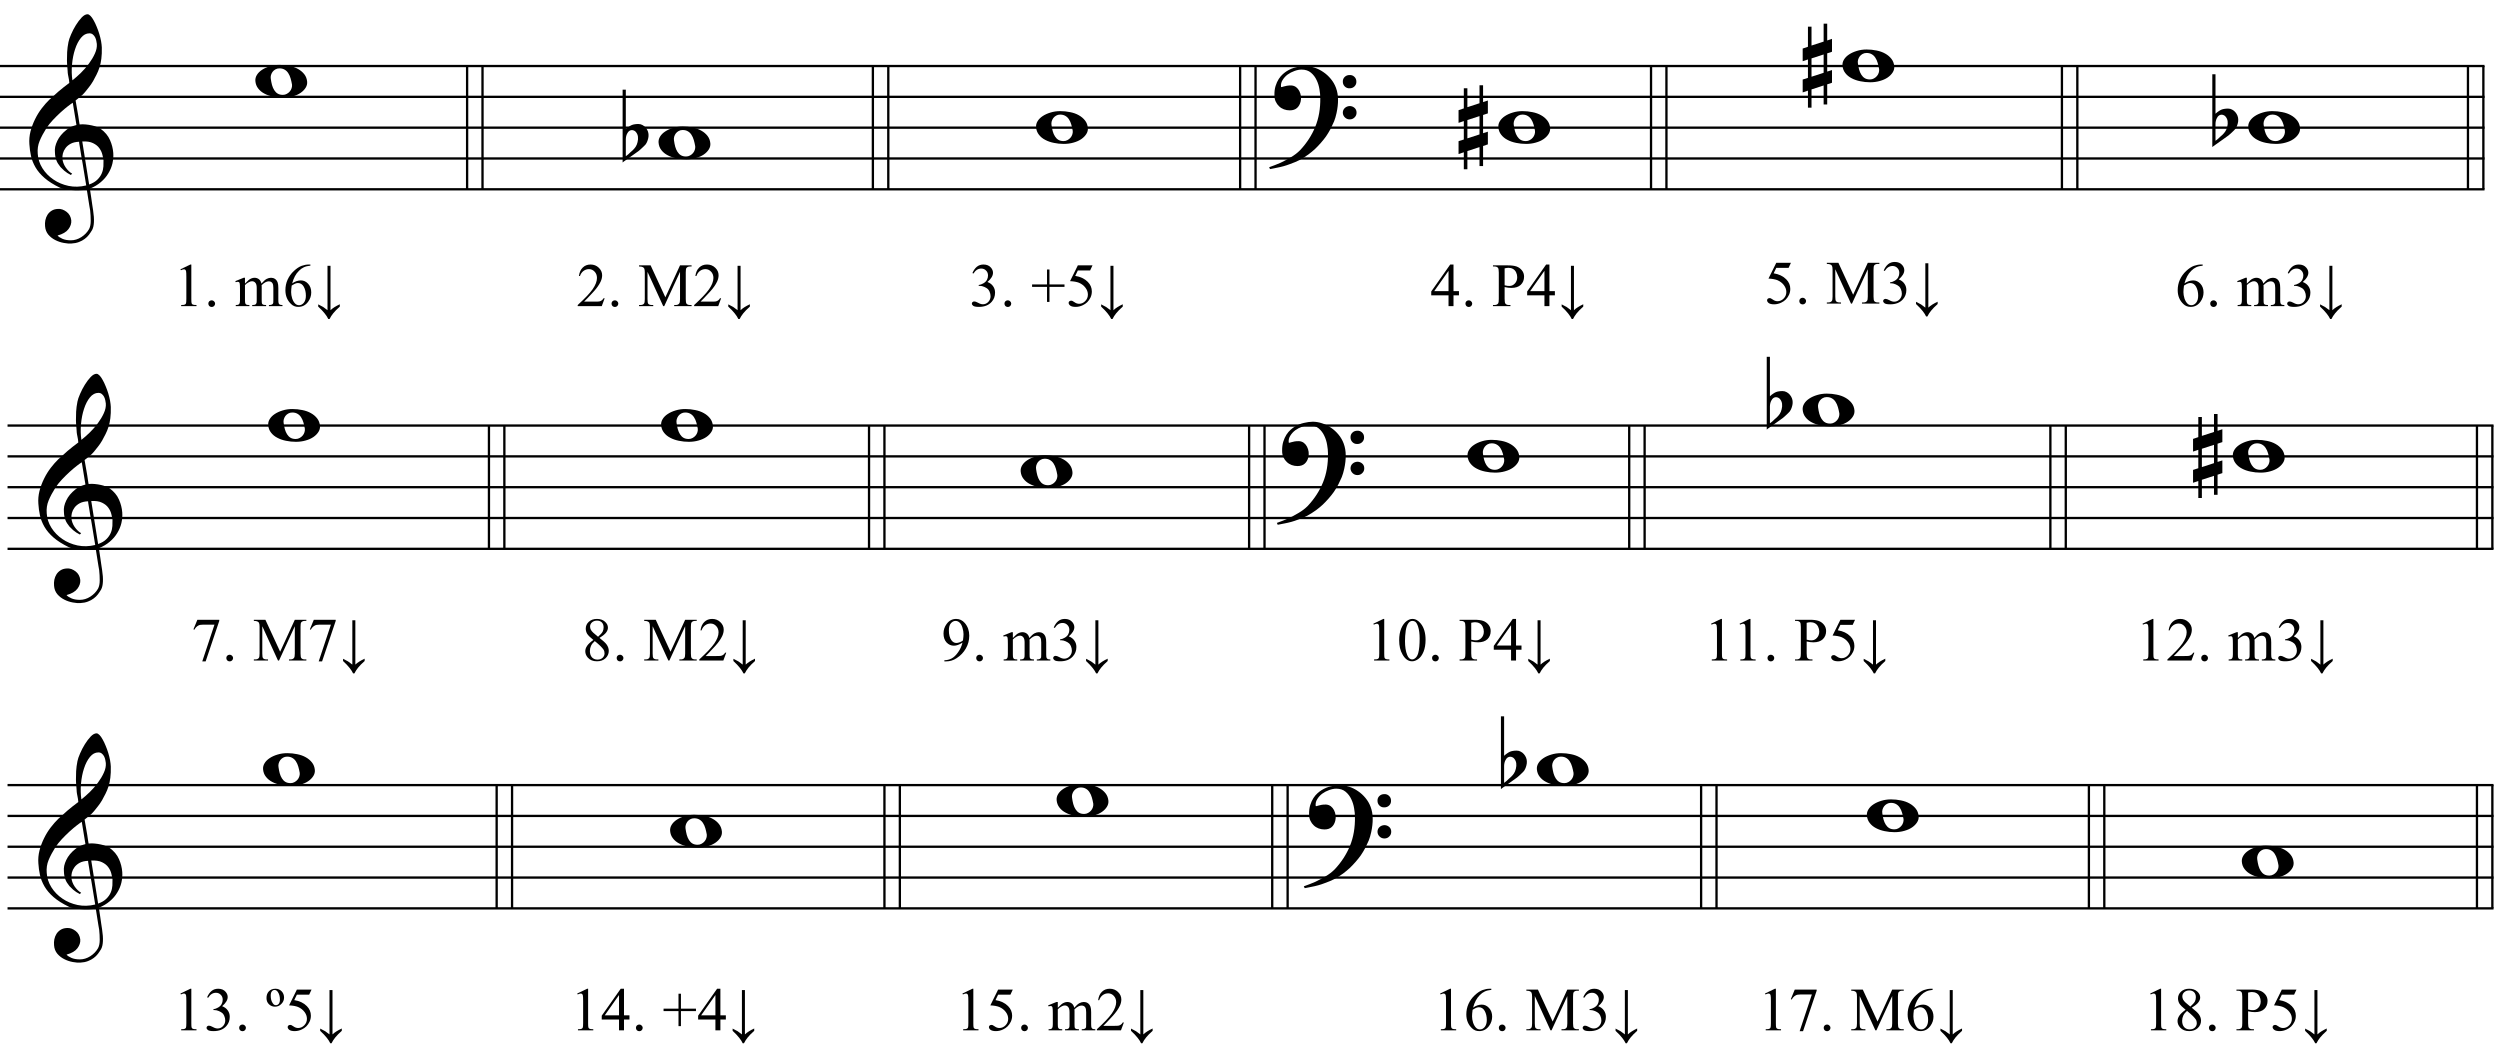 <?xml version="1.0" encoding="UTF-8"?>
<svg xmlns="http://www.w3.org/2000/svg" xmlns:xlink="http://www.w3.org/1999/xlink" width="415.75pt" height="175.75pt" viewBox="0 0 415.75 175.75" version="1.1">
<defs>
<g>
<symbol overflow="visible" id="glyph0-0">
<path style="stroke:none;" d=""/>
</symbol>
<symbol overflow="visible" id="glyph0-1">
<path style="stroke:none;" d="M 9.547 5.172 C 9.172 5.234 8.766 5.27 8.328 5.281 C 7.898 5.301 7.477 5.289 7.062 5.25 C 6.656 5.219 6.273 5.172 5.922 5.109 C 5.578 5.047 5.297 4.961 5.078 4.859 C 4.023 4.348 3.176 3.812 2.531 3.25 C 1.883 2.688 1.379 2.094 1.016 1.469 C 0.66 0.852 0.41 0.223 0.266 -0.422 C 0.129 -1.066 0.039 -1.719 0 -2.375 C -0.051 -3.082 0.008 -3.789 0.188 -4.5 C 0.375 -5.219 0.629 -5.898 0.953 -6.547 C 1.273 -7.203 1.645 -7.801 2.062 -8.344 C 2.477 -8.883 2.898 -9.363 3.328 -9.781 C 3.816 -10.238 4.328 -10.695 4.859 -11.156 C 5.398 -11.613 5.992 -12.082 6.641 -12.562 C 6.629 -12.738 6.613 -12.895 6.594 -13.031 C 6.57 -13.176 6.547 -13.316 6.516 -13.453 C 6.492 -13.598 6.461 -13.758 6.422 -13.938 C 6.391 -14.113 6.367 -14.332 6.359 -14.594 C 6.359 -14.707 6.344 -14.91 6.312 -15.203 C 6.281 -15.492 6.258 -15.848 6.25 -16.266 C 6.25 -16.68 6.258 -17.156 6.281 -17.688 C 6.312 -18.219 6.383 -18.773 6.5 -19.359 C 6.562 -19.691 6.707 -20.117 6.938 -20.641 C 7.164 -21.172 7.43 -21.68 7.734 -22.172 C 8.047 -22.672 8.367 -23.098 8.703 -23.453 C 9.047 -23.805 9.367 -23.984 9.672 -23.984 C 9.828 -23.984 9.992 -23.891 10.172 -23.703 C 10.348 -23.523 10.52 -23.281 10.688 -22.969 C 10.863 -22.664 11.031 -22.316 11.188 -21.922 C 11.352 -21.535 11.5 -21.133 11.625 -20.719 C 11.75 -20.312 11.848 -19.91 11.922 -19.516 C 11.992 -19.117 12.035 -18.77 12.047 -18.469 C 12.066 -17.758 12.039 -17.133 11.969 -16.594 C 11.906 -16.051 11.801 -15.566 11.656 -15.141 C 11.52 -14.711 11.359 -14.316 11.172 -13.953 C 10.992 -13.586 10.801 -13.223 10.594 -12.859 C 10.375 -12.484 10.148 -12.156 9.922 -11.875 C 9.703 -11.594 9.477 -11.312 9.25 -11.031 C 9 -10.727 8.738 -10.477 8.469 -10.281 C 8.207 -10.082 7.945 -9.867 7.688 -9.641 C 7.812 -8.941 7.922 -8.312 8.016 -7.75 C 8.055 -7.5 8.098 -7.258 8.141 -7.031 C 8.18 -6.801 8.211 -6.586 8.234 -6.391 C 8.266 -6.191 8.289 -6.023 8.312 -5.891 C 8.344 -5.766 8.359 -5.688 8.359 -5.656 C 8.691 -5.695 9.031 -5.695 9.375 -5.656 C 9.727 -5.625 10.062 -5.57 10.375 -5.5 C 10.695 -5.438 10.984 -5.348 11.234 -5.234 C 11.492 -5.129 11.695 -5.031 11.844 -4.938 C 12.582 -4.395 13.102 -3.77 13.406 -3.062 C 13.719 -2.363 13.898 -1.645 13.953 -0.906 C 13.992 -0.332 13.945 0.242 13.812 0.828 C 13.676 1.41 13.445 1.961 13.125 2.484 C 12.812 3.016 12.395 3.5 11.875 3.938 C 11.363 4.375 10.758 4.734 10.062 5.016 C 10.145 5.578 10.223 6.098 10.297 6.578 C 10.359 6.992 10.414 7.395 10.469 7.781 C 10.531 8.164 10.57 8.438 10.594 8.594 C 10.719 9.406 10.766 10.07 10.734 10.594 C 10.711 11.125 10.613 11.555 10.438 11.891 C 10.281 12.16 10.102 12.426 9.906 12.688 C 9.707 12.945 9.473 13.176 9.203 13.375 C 8.93 13.582 8.613 13.754 8.25 13.891 C 7.883 14.035 7.473 14.117 7.016 14.141 C 6.66 14.172 6.234 14.141 5.734 14.047 C 5.242 13.961 4.773 13.805 4.328 13.578 C 3.879 13.359 3.488 13.055 3.156 12.672 C 2.832 12.285 2.648 11.812 2.609 11.25 C 2.578 10.926 2.594 10.598 2.656 10.266 C 2.727 9.93 2.848 9.629 3.016 9.359 C 3.191 9.086 3.422 8.863 3.703 8.688 C 3.984 8.508 4.328 8.41 4.734 8.391 C 4.984 8.367 5.234 8.398 5.484 8.484 C 5.734 8.578 5.969 8.707 6.188 8.875 C 6.406 9.039 6.582 9.242 6.719 9.484 C 6.852 9.734 6.938 10.004 6.969 10.297 C 7.008 10.797 6.852 11.281 6.5 11.75 C 6.145 12.227 5.539 12.582 4.688 12.812 C 4.832 13 5.094 13.176 5.469 13.344 C 5.852 13.52 6.332 13.609 6.906 13.609 C 7.508 13.609 8.086 13.43 8.641 13.078 C 9.191 12.723 9.617 12.281 9.922 11.75 C 10.109 11.395 10.203 10.93 10.203 10.359 C 10.203 9.797 10.172 9.227 10.109 8.656 C 10.078 8.551 10.035 8.312 9.984 7.938 C 9.93 7.562 9.867 7.172 9.797 6.766 C 9.734 6.285 9.648 5.754 9.547 5.172 Z M 9.984 -20.812 C 9.453 -20.812 8.984 -20.562 8.578 -20.062 C 8.172 -19.562 7.844 -18.926 7.594 -18.156 C 7.344 -17.395 7.176 -16.555 7.094 -15.641 C 7.008 -14.723 7.031 -13.844 7.156 -13 C 7.602 -13.344 8.07 -13.754 8.562 -14.234 C 9.062 -14.723 9.508 -15.238 9.906 -15.781 C 10.312 -16.332 10.641 -16.883 10.891 -17.438 C 11.148 -18 11.258 -18.535 11.219 -19.047 C 11.195 -19.211 11.164 -19.395 11.125 -19.594 C 11.082 -19.801 11.016 -19.992 10.922 -20.172 C 10.828 -20.348 10.703 -20.5 10.547 -20.625 C 10.398 -20.75 10.211 -20.812 9.984 -20.812 Z M 9.938 4.328 C 10.531 4.117 10.988 3.848 11.312 3.516 C 11.645 3.191 11.891 2.836 12.047 2.453 C 12.203 2.078 12.289 1.695 12.312 1.312 C 12.332 0.926 12.336 0.582 12.328 0.281 C 12.297 0.039 12.234 -0.258 12.141 -0.625 C 12.055 -1 11.891 -1.359 11.641 -1.703 C 11.398 -2.047 11.051 -2.328 10.594 -2.547 C 10.145 -2.773 9.547 -2.867 8.797 -2.828 Z M 8.266 -2.781 C 7.703 -2.758 7.238 -2.648 6.875 -2.453 C 6.508 -2.254 6.223 -2.016 6.016 -1.734 C 5.805 -1.453 5.66 -1.156 5.578 -0.844 C 5.504 -0.531 5.477 -0.25 5.5 0 C 5.508 0.25 5.562 0.5 5.656 0.75 C 5.75 1.008 5.875 1.254 6.031 1.484 C 6.188 1.711 6.359 1.914 6.547 2.094 C 6.734 2.281 6.922 2.422 7.109 2.516 C 7.086 2.547 7.066 2.57 7.047 2.594 C 7.023 2.613 7 2.641 6.969 2.672 C 6.938 2.691 6.914 2.719 6.906 2.75 C 6.477 2.539 6.102 2.297 5.781 2.016 C 5.469 1.734 5.266 1.535 5.172 1.422 C 5.016 1.211 4.879 1.023 4.766 0.859 C 4.66 0.691 4.57 0.516 4.5 0.328 C 4.438 0.148 4.379 -0.047 4.328 -0.266 C 4.285 -0.484 4.258 -0.742 4.25 -1.047 C 4.219 -1.328 4.234 -1.629 4.297 -1.953 C 4.367 -2.273 4.484 -2.598 4.641 -2.922 C 4.797 -3.254 5 -3.57 5.25 -3.875 C 5.508 -4.188 5.812 -4.477 6.156 -4.75 C 6.332 -4.895 6.488 -5.004 6.625 -5.078 C 6.77 -5.16 6.906 -5.234 7.031 -5.297 C 7.156 -5.359 7.281 -5.406 7.406 -5.438 C 7.539 -5.477 7.68 -5.52 7.828 -5.562 L 7.219 -9.266 C 7.051 -9.172 6.781 -8.977 6.406 -8.688 C 6.039 -8.406 5.641 -8.066 5.203 -7.672 C 4.766 -7.273 4.332 -6.848 3.906 -6.391 C 3.477 -5.93 3.125 -5.488 2.844 -5.062 C 2.352 -4.281 1.973 -3.562 1.703 -2.906 C 1.43 -2.25 1.328 -1.539 1.391 -0.781 C 1.441 0.082 1.703 0.883 2.172 1.625 C 2.648 2.375 3.258 3 4 3.5 C 4.738 4.008 5.578 4.363 6.516 4.562 C 7.461 4.758 8.441 4.734 9.453 4.484 C 9.234 3.129 9.035 1.922 8.859 0.859 C 8.773 0.41 8.695 -0.031 8.625 -0.469 C 8.562 -0.906 8.5 -1.297 8.438 -1.641 C 8.375 -1.984 8.328 -2.258 8.297 -2.469 C 8.273 -2.676 8.266 -2.781 8.266 -2.781 Z M 8.266 -2.781 "/>
</symbol>
<symbol overflow="visible" id="glyph0-2">
<path style="stroke:none;" d="M 0 -0.062 C -0.031 -0.414 0.051 -0.754 0.25 -1.078 C 0.445 -1.398 0.727 -1.68 1.094 -1.922 C 1.469 -2.172 1.906 -2.367 2.406 -2.516 C 2.906 -2.672 3.441 -2.75 4.016 -2.75 C 4.586 -2.75 5.141 -2.691 5.672 -2.578 C 6.211 -2.473 6.691 -2.301 7.109 -2.062 C 7.523 -1.832 7.867 -1.539 8.141 -1.188 C 8.41 -0.844 8.566 -0.43 8.609 0.047 C 8.641 0.398 8.555 0.734 8.359 1.047 C 8.16 1.367 7.879 1.656 7.516 1.906 C 7.148 2.156 6.719 2.348 6.219 2.484 C 5.719 2.629 5.18 2.703 4.609 2.703 C 4.035 2.703 3.484 2.645 2.953 2.531 C 2.422 2.426 1.941 2.258 1.516 2.031 C 1.086 1.812 0.738 1.523 0.469 1.172 C 0.195 0.828 0.039 0.414 0 -0.062 Z M 2.562 -0.453 C 2.613 -0.078 2.68 0.27 2.766 0.594 C 2.859 0.926 2.984 1.211 3.141 1.453 C 3.297 1.703 3.488 1.895 3.719 2.031 C 3.945 2.164 4.234 2.234 4.578 2.234 C 4.816 2.234 5.035 2.176 5.234 2.062 C 5.43 1.957 5.598 1.82 5.734 1.656 C 5.867 1.5 5.969 1.316 6.031 1.109 C 6.094 0.91 6.113 0.719 6.094 0.531 C 6.031 0.164 5.953 -0.176 5.859 -0.5 C 5.766 -0.832 5.633 -1.125 5.469 -1.375 C 5.312 -1.625 5.113 -1.816 4.875 -1.953 C 4.633 -2.098 4.344 -2.172 4 -2.172 C 3.75 -2.172 3.523 -2.113 3.328 -2 C 3.141 -1.895 2.984 -1.758 2.859 -1.594 C 2.742 -1.438 2.656 -1.254 2.594 -1.047 C 2.539 -0.836 2.531 -0.641 2.562 -0.453 Z M 2.562 -0.453 "/>
</symbol>
<symbol overflow="visible" id="glyph0-3">
<path style="stroke:none;" d="M 0.531 -7.25 L 0.531 -2.312 C 0.719 -2.488 0.895 -2.629 1.062 -2.734 C 1.227 -2.848 1.383 -2.938 1.531 -3 C 1.688 -3.062 1.848 -3.102 2.016 -3.125 C 2.191 -3.156 2.391 -3.172 2.609 -3.172 C 2.867 -3.172 3.098 -3.113 3.297 -3 C 3.504 -2.895 3.68 -2.754 3.828 -2.578 C 3.984 -2.398 4.102 -2.203 4.188 -1.984 C 4.27 -1.766 4.312 -1.555 4.312 -1.359 C 4.32 -1.141 4.297 -0.922 4.234 -0.703 C 4.18 -0.492 4.113 -0.301 4.031 -0.125 C 3.938 0.102 3.785 0.305 3.578 0.484 C 3.379 0.672 3.195 0.844 3.031 1 C 2.977 1.062 2.863 1.16 2.688 1.297 C 2.508 1.43 2.305 1.578 2.078 1.734 C 1.859 1.898 1.625 2.066 1.375 2.234 C 1.125 2.41 0.895 2.57 0.688 2.719 C 0.488 2.863 0.32 2.984 0.188 3.078 C 0.062 3.18 0 3.234 0 3.234 L 0 -8.875 L 0.531 -8.875 Z M 2.188 -1.859 C 2.125 -1.941 2.035 -2.008 1.922 -2.062 C 1.805 -2.125 1.676 -2.156 1.531 -2.156 C 1.395 -2.156 1.258 -2.113 1.125 -2.031 C 0.988 -1.945 0.867 -1.801 0.766 -1.594 C 0.617 -1.332 0.539 -1.008 0.531 -0.625 C 0.531 -0.238 0.531 0.113 0.531 0.438 L 0.531 2.188 C 0.531 2.188 0.57 2.156 0.656 2.094 C 0.738 2.039 0.836 1.961 0.953 1.859 C 1.066 1.754 1.188 1.641 1.312 1.516 C 1.445 1.391 1.57 1.281 1.688 1.188 C 1.875 1.008 2.035 0.816 2.172 0.609 C 2.305 0.41 2.41 0.156 2.484 -0.156 C 2.566 -0.477 2.586 -0.785 2.547 -1.078 C 2.504 -1.379 2.383 -1.641 2.188 -1.859 Z M 2.188 -1.859 "/>
</symbol>
<symbol overflow="visible" id="glyph0-4">
<path style="stroke:none;" d="M 1.469 -1.266 L 1.469 1.781 L 3.484 1.125 L 3.484 -1.922 Z M 0.875 -3.203 L 0.875 -6.547 L 1.469 -6.547 L 1.469 -3.406 L 3.484 -4.062 L 3.484 -7.047 L 4.078 -7.047 L 4.078 -4.25 L 4.875 -4.516 L 4.875 -2.375 L 4.078 -2.109 L 4.078 0.922 L 4.875 0.672 L 4.875 2.781 L 4.078 3.047 L 4.078 6.391 L 3.484 6.391 L 3.484 3.234 L 1.469 3.891 L 1.469 6.922 L 0.875 6.922 L 0.875 4.094 L 0 4.391 L 0 2.25 L 0.875 1.969 L 0.875 -1.094 L 0 -0.797 L 0 -2.906 Z M 0.875 -3.203 "/>
</symbol>
<symbol overflow="visible" id="glyph0-5">
<path style="stroke:none;" d="M 10.297 5.375 C 10.172 5.602 10.051 5.812 9.938 6 C 9.82 6.195 9.703 6.383 9.578 6.562 C 9.453 6.738 9.32 6.91 9.188 7.078 C 9.051 7.254 8.895 7.441 8.719 7.641 C 8.539 7.848 8.367 8.035 8.203 8.203 C 8.047 8.367 7.891 8.523 7.734 8.672 C 7.578 8.816 7.41 8.961 7.234 9.109 C 7.055 9.254 6.859 9.41 6.641 9.578 C 6.367 9.773 6.113 9.945 5.875 10.094 C 5.633 10.25 5.395 10.391 5.156 10.516 C 4.914 10.641 4.664 10.754 4.406 10.859 C 4.145 10.961 3.859 11.07 3.547 11.188 C 3.234 11.312 2.891 11.426 2.516 11.531 C 2.141 11.633 1.781 11.719 1.438 11.781 C 1.039 11.863 0.645 11.941 0.25 12.016 L 0.109 11.703 C 0.742 11.484 1.383 11.234 2.031 10.953 C 2.562 10.703 3.125 10.398 3.719 10.047 C 4.312 9.703 4.828 9.305 5.266 8.859 C 6.367 7.68 7.207 6.383 7.781 4.969 C 8.363 3.551 8.641 1.941 8.609 0.141 C 8.609 -0.266 8.562 -0.734 8.469 -1.266 C 8.383 -1.805 8.227 -2.312 8 -2.781 C 7.781 -3.258 7.469 -3.672 7.062 -4.016 C 6.656 -4.359 6.133 -4.531 5.5 -4.531 C 5.125 -4.531 4.727 -4.453 4.312 -4.297 C 3.895 -4.148 3.516 -3.953 3.172 -3.703 C 2.836 -3.453 2.562 -3.148 2.344 -2.797 C 2.125 -2.453 2.035 -2.082 2.078 -1.688 C 2.086 -1.625 2.129 -1.602 2.203 -1.625 C 2.273 -1.645 2.383 -1.676 2.531 -1.719 C 2.676 -1.758 2.852 -1.801 3.062 -1.844 C 3.27 -1.883 3.52 -1.898 3.812 -1.891 C 4.113 -1.867 4.375 -1.773 4.594 -1.609 C 4.812 -1.441 4.988 -1.227 5.125 -0.969 C 5.258 -0.707 5.348 -0.422 5.391 -0.109 C 5.43 0.191 5.414 0.488 5.344 0.781 C 5.238 1.227 5.039 1.582 4.75 1.844 C 4.457 2.113 4.051 2.25 3.531 2.25 C 3.195 2.25 2.875 2.191 2.562 2.078 C 2.258 1.961 1.992 1.797 1.766 1.578 C 1.535 1.367 1.348 1.109 1.203 0.797 C 1.055 0.492 0.984 0.145 0.984 -0.25 C 0.973 -0.832 1.035 -1.348 1.172 -1.797 C 1.316 -2.254 1.492 -2.645 1.703 -2.969 C 1.922 -3.301 2.148 -3.57 2.391 -3.781 C 2.629 -3.988 2.848 -4.156 3.047 -4.281 C 3.555 -4.594 4.07 -4.805 4.594 -4.922 C 5.113 -5.047 5.602 -5.113 6.062 -5.125 C 6.582 -5.125 7.102 -5.035 7.625 -4.859 C 8.156 -4.691 8.648 -4.445 9.109 -4.125 C 9.578 -3.812 9.992 -3.43 10.359 -2.984 C 10.734 -2.535 11.02 -2.039 11.219 -1.5 C 11.445 -0.883 11.562 -0.234 11.562 0.453 C 11.57 1.148 11.488 1.898 11.312 2.703 C 11.258 2.973 11.195 3.219 11.125 3.438 C 11.062 3.656 10.988 3.867 10.906 4.078 C 10.82 4.285 10.727 4.488 10.625 4.688 C 10.52 4.895 10.41 5.125 10.297 5.375 Z M 12.359 -2.516 C 12.348 -2.836 12.453 -3.102 12.672 -3.312 C 12.891 -3.52 13.156 -3.625 13.469 -3.625 C 13.781 -3.645 14.047 -3.551 14.266 -3.344 C 14.492 -3.133 14.609 -2.875 14.609 -2.562 C 14.629 -2.25 14.531 -1.977 14.312 -1.75 C 14.094 -1.531 13.828 -1.422 13.516 -1.422 C 13.191 -1.398 12.914 -1.5 12.688 -1.719 C 12.469 -1.938 12.359 -2.203 12.359 -2.516 Z M 12.359 2.641 C 12.359 2.328 12.469 2.066 12.688 1.859 C 12.906 1.66 13.172 1.551 13.484 1.531 C 13.797 1.531 14.066 1.629 14.297 1.828 C 14.523 2.023 14.641 2.285 14.641 2.609 C 14.648 2.922 14.547 3.188 14.328 3.406 C 14.109 3.633 13.844 3.75 13.531 3.75 C 13.219 3.758 12.945 3.656 12.719 3.438 C 12.488 3.219 12.367 2.953 12.359 2.641 Z M 12.359 2.641 "/>
</symbol>
<symbol overflow="visible" id="glyph1-0">
<path style="stroke:none;" d="M 1.422 0 L 1.422 -6.406 L 6.547 -6.406 L 6.547 0 Z M 1.578 -0.156 L 6.391 -0.156 L 6.391 -6.25 L 1.578 -6.25 Z M 1.578 -0.156 "/>
</symbol>
<symbol overflow="visible" id="glyph1-1">
<path style="stroke:none;" d="M 1.203 -6.125 L 2.859 -6.922 L 3.016 -6.922 L 3.016 -1.203 C 3.016 -0.816 3.031 -0.578 3.062 -0.484 C 3.094 -0.391 3.156 -0.316 3.25 -0.266 C 3.352 -0.211 3.562 -0.188 3.875 -0.188 L 3.875 0 L 1.328 0 L 1.328 -0.188 C 1.641 -0.188 1.844 -0.211 1.938 -0.266 C 2.031 -0.316 2.094 -0.379 2.125 -0.453 C 2.164 -0.535 2.188 -0.785 2.188 -1.203 L 2.188 -4.859 C 2.188 -5.348 2.172 -5.664 2.141 -5.812 C 2.117 -5.914 2.078 -5.992 2.016 -6.047 C 1.953 -6.098 1.879 -6.125 1.797 -6.125 C 1.672 -6.125 1.5 -6.07 1.281 -5.969 Z M 1.203 -6.125 "/>
</symbol>
<symbol overflow="visible" id="glyph1-2">
<path style="stroke:none;" d="M 1.281 -0.969 C 1.438 -0.969 1.566 -0.91 1.672 -0.797 C 1.785 -0.691 1.844 -0.566 1.844 -0.422 C 1.844 -0.266 1.785 -0.129 1.672 -0.016 C 1.566 0.086 1.438 0.141 1.281 0.141 C 1.125 0.141 0.988 0.086 0.875 -0.016 C 0.77 -0.129 0.719 -0.266 0.719 -0.422 C 0.719 -0.578 0.77 -0.707 0.875 -0.812 C 0.988 -0.914 1.125 -0.969 1.281 -0.969 Z M 1.281 -0.969 "/>
</symbol>
<symbol overflow="visible" id="glyph1-3">
<path style="stroke:none;" d=""/>
</symbol>
<symbol overflow="visible" id="glyph1-4">
<path style="stroke:none;" d="M 1.688 -3.75 C 2.02 -4.082 2.211 -4.27 2.266 -4.312 C 2.422 -4.445 2.582 -4.547 2.75 -4.609 C 2.926 -4.68 3.098 -4.719 3.266 -4.719 C 3.555 -4.719 3.805 -4.633 4.016 -4.469 C 4.223 -4.301 4.359 -4.062 4.422 -3.75 C 4.766 -4.145 5.055 -4.406 5.297 -4.531 C 5.535 -4.656 5.781 -4.719 6.031 -4.719 C 6.27 -4.719 6.484 -4.656 6.672 -4.531 C 6.867 -4.406 7.02 -4.203 7.125 -3.922 C 7.195 -3.723 7.234 -3.422 7.234 -3.016 L 7.234 -1.031 C 7.234 -0.75 7.254 -0.555 7.297 -0.453 C 7.336 -0.367 7.398 -0.301 7.484 -0.25 C 7.578 -0.207 7.723 -0.188 7.922 -0.188 L 7.922 0 L 5.672 0 L 5.672 -0.188 L 5.766 -0.188 C 5.961 -0.188 6.113 -0.223 6.219 -0.297 C 6.301 -0.348 6.359 -0.43 6.391 -0.547 C 6.398 -0.609 6.406 -0.77 6.406 -1.031 L 6.406 -3.016 C 6.406 -3.379 6.359 -3.641 6.266 -3.797 C 6.141 -4.016 5.93 -4.125 5.641 -4.125 C 5.461 -4.125 5.285 -4.078 5.109 -3.984 C 4.93 -3.898 4.719 -3.738 4.469 -3.5 L 4.453 -3.438 L 4.469 -3.219 L 4.469 -1.031 C 4.469 -0.719 4.484 -0.52 4.516 -0.438 C 4.547 -0.363 4.609 -0.301 4.703 -0.25 C 4.805 -0.207 4.973 -0.188 5.203 -0.188 L 5.203 0 L 2.891 0 L 2.891 -0.188 C 3.141 -0.188 3.312 -0.211 3.406 -0.266 C 3.508 -0.328 3.578 -0.422 3.609 -0.547 C 3.629 -0.598 3.641 -0.758 3.641 -1.031 L 3.641 -3.016 C 3.641 -3.379 3.582 -3.645 3.469 -3.812 C 3.32 -4.031 3.117 -4.141 2.859 -4.141 C 2.68 -4.141 2.504 -4.086 2.328 -3.984 C 2.047 -3.836 1.832 -3.676 1.688 -3.5 L 1.688 -1.031 C 1.688 -0.727 1.707 -0.531 1.75 -0.438 C 1.789 -0.352 1.848 -0.289 1.922 -0.25 C 2.004 -0.207 2.172 -0.188 2.422 -0.188 L 2.422 0 L 0.156 0 L 0.156 -0.188 C 0.363 -0.188 0.508 -0.207 0.594 -0.25 C 0.676 -0.289 0.738 -0.359 0.781 -0.453 C 0.832 -0.555 0.859 -0.75 0.859 -1.031 L 0.859 -2.781 C 0.859 -3.289 0.844 -3.617 0.812 -3.766 C 0.789 -3.867 0.754 -3.941 0.703 -3.984 C 0.648 -4.023 0.582 -4.047 0.5 -4.047 C 0.406 -4.047 0.289 -4.023 0.156 -3.984 L 0.078 -4.156 L 1.469 -4.719 L 1.688 -4.719 Z M 1.688 -3.75 "/>
</symbol>
<symbol overflow="visible" id="glyph1-5">
<path style="stroke:none;" d="M 4.594 -6.922 L 4.594 -6.734 C 4.156 -6.691 3.797 -6.602 3.516 -6.469 C 3.234 -6.344 2.957 -6.145 2.688 -5.875 C 2.414 -5.602 2.191 -5.301 2.016 -4.969 C 1.836 -4.633 1.688 -4.238 1.562 -3.781 C 2.039 -4.113 2.523 -4.281 3.016 -4.281 C 3.473 -4.281 3.875 -4.094 4.219 -3.719 C 4.562 -3.344 4.734 -2.863 4.734 -2.281 C 4.734 -1.719 4.562 -1.203 4.219 -0.734 C 3.801 -0.16 3.254 0.125 2.578 0.125 C 2.109 0.125 1.711 -0.031 1.391 -0.344 C 0.754 -0.938 0.438 -1.707 0.438 -2.656 C 0.438 -3.27 0.555 -3.848 0.797 -4.391 C 1.047 -4.941 1.395 -5.426 1.844 -5.844 C 2.301 -6.27 2.734 -6.555 3.141 -6.703 C 3.555 -6.848 3.941 -6.922 4.297 -6.922 Z M 1.484 -3.422 C 1.422 -2.973 1.391 -2.609 1.391 -2.328 C 1.391 -2.016 1.445 -1.664 1.562 -1.281 C 1.688 -0.906 1.863 -0.609 2.094 -0.391 C 2.27 -0.234 2.477 -0.156 2.719 -0.156 C 3.008 -0.156 3.27 -0.289 3.5 -0.562 C 3.727 -0.844 3.844 -1.234 3.844 -1.734 C 3.844 -2.305 3.727 -2.801 3.5 -3.219 C 3.27 -3.633 2.945 -3.844 2.531 -3.844 C 2.406 -3.844 2.27 -3.816 2.125 -3.766 C 1.977 -3.711 1.766 -3.598 1.484 -3.422 Z M 1.484 -3.422 "/>
</symbol>
<symbol overflow="visible" id="glyph1-6">
<path style="stroke:none;" d="M 4.703 -1.312 L 4.219 0 L 0.219 0 L 0.219 -0.188 C 1.395 -1.258 2.223 -2.133 2.703 -2.812 C 3.18 -3.5 3.422 -4.125 3.422 -4.688 C 3.422 -5.113 3.289 -5.461 3.031 -5.734 C 2.77 -6.016 2.457 -6.156 2.094 -6.156 C 1.758 -6.156 1.457 -6.055 1.188 -5.859 C 0.926 -5.672 0.727 -5.391 0.594 -5.016 L 0.422 -5.016 C 0.504 -5.629 0.719 -6.098 1.062 -6.422 C 1.406 -6.754 1.836 -6.922 2.359 -6.922 C 2.898 -6.922 3.352 -6.742 3.719 -6.391 C 4.094 -6.035 4.281 -5.617 4.281 -5.141 C 4.281 -4.797 4.203 -4.453 4.047 -4.109 C 3.797 -3.566 3.395 -2.992 2.844 -2.391 C 2.008 -1.484 1.488 -0.938 1.281 -0.75 L 3.062 -0.75 C 3.414 -0.75 3.664 -0.758 3.812 -0.781 C 3.957 -0.812 4.086 -0.867 4.203 -0.953 C 4.328 -1.035 4.43 -1.156 4.516 -1.312 Z M 4.703 -1.312 "/>
</symbol>
<symbol overflow="visible" id="glyph1-7">
<path style="stroke:none;" d="M 4.188 0 L 1.578 -5.703 L 1.578 -1.172 C 1.578 -0.754 1.617 -0.492 1.703 -0.391 C 1.828 -0.254 2.023 -0.188 2.297 -0.188 L 2.531 -0.188 L 2.531 0 L 0.172 0 L 0.172 -0.188 L 0.406 -0.188 C 0.695 -0.188 0.898 -0.273 1.016 -0.453 C 1.086 -0.555 1.125 -0.797 1.125 -1.172 L 1.125 -5.609 C 1.125 -5.91 1.094 -6.129 1.031 -6.266 C 0.988 -6.359 0.898 -6.438 0.766 -6.5 C 0.641 -6.562 0.441 -6.594 0.172 -6.594 L 0.172 -6.781 L 2.094 -6.781 L 4.547 -1.469 L 6.984 -6.781 L 8.906 -6.781 L 8.906 -6.594 L 8.656 -6.594 C 8.375 -6.594 8.172 -6.508 8.047 -6.344 C 7.973 -6.238 7.938 -5.992 7.938 -5.609 L 7.938 -1.172 C 7.938 -0.754 7.984 -0.492 8.078 -0.391 C 8.203 -0.254 8.395 -0.188 8.656 -0.188 L 8.906 -0.188 L 8.906 0 L 6.016 0 L 6.016 -0.188 L 6.25 -0.188 C 6.539 -0.188 6.742 -0.273 6.859 -0.453 C 6.941 -0.555 6.984 -0.797 6.984 -1.172 L 6.984 -5.703 L 4.359 0 Z M 4.188 0 "/>
</symbol>
<symbol overflow="visible" id="glyph1-8">
<path style="stroke:none;" d="M 0.516 -5.5 C 0.711 -5.957 0.957 -6.305 1.25 -6.547 C 1.551 -6.797 1.922 -6.922 2.359 -6.922 C 2.898 -6.922 3.316 -6.742 3.609 -6.391 C 3.828 -6.129 3.938 -5.848 3.938 -5.547 C 3.938 -5.055 3.629 -4.547 3.016 -4.016 C 3.43 -3.859 3.742 -3.625 3.953 -3.312 C 4.172 -3.008 4.281 -2.656 4.281 -2.25 C 4.281 -1.656 4.094 -1.145 3.719 -0.719 C 3.227 -0.156 2.52 0.125 1.594 0.125 C 1.133 0.125 0.82 0.066 0.656 -0.047 C 0.5 -0.16 0.422 -0.285 0.422 -0.422 C 0.422 -0.516 0.457 -0.598 0.531 -0.672 C 0.613 -0.742 0.707 -0.781 0.812 -0.781 C 0.895 -0.781 0.984 -0.766 1.078 -0.734 C 1.129 -0.723 1.254 -0.664 1.453 -0.562 C 1.648 -0.457 1.789 -0.395 1.875 -0.375 C 2 -0.332 2.129 -0.312 2.266 -0.312 C 2.609 -0.312 2.906 -0.441 3.156 -0.703 C 3.406 -0.973 3.531 -1.285 3.531 -1.641 C 3.531 -1.91 3.473 -2.172 3.359 -2.422 C 3.273 -2.609 3.18 -2.75 3.078 -2.844 C 2.93 -2.977 2.734 -3.098 2.484 -3.203 C 2.234 -3.316 1.977 -3.375 1.719 -3.375 L 1.562 -3.375 L 1.562 -3.516 C 1.82 -3.547 2.082 -3.641 2.344 -3.797 C 2.613 -3.953 2.805 -4.141 2.922 -4.359 C 3.047 -4.586 3.109 -4.832 3.109 -5.094 C 3.109 -5.438 3 -5.711 2.781 -5.922 C 2.57 -6.141 2.305 -6.25 1.984 -6.25 C 1.461 -6.25 1.031 -5.973 0.688 -5.422 Z M 0.516 -5.5 "/>
</symbol>
<symbol overflow="visible" id="glyph1-9">
<path style="stroke:none;" d="M 2.672 -0.703 L 2.672 -3.203 L 0.188 -3.203 L 0.188 -3.609 L 2.672 -3.609 L 2.672 -6.094 L 3.078 -6.094 L 3.078 -3.609 L 5.578 -3.609 L 5.578 -3.203 L 3.078 -3.203 L 3.078 -0.703 Z M 2.672 -0.703 "/>
</symbol>
<symbol overflow="visible" id="glyph1-10">
<path style="stroke:none;" d="M 4.453 -6.781 L 4.062 -5.938 L 2.016 -5.938 L 1.578 -5.031 C 2.453 -4.895 3.148 -4.562 3.672 -4.031 C 4.117 -3.582 4.344 -3.051 4.344 -2.438 C 4.344 -2.082 4.27 -1.75 4.125 -1.438 C 3.977 -1.133 3.797 -0.875 3.578 -0.656 C 3.359 -0.445 3.113 -0.281 2.844 -0.156 C 2.457 0.031 2.062 0.125 1.656 0.125 C 1.25 0.125 0.953 0.055 0.766 -0.078 C 0.578 -0.223 0.484 -0.379 0.484 -0.547 C 0.484 -0.641 0.52 -0.723 0.594 -0.797 C 0.676 -0.867 0.773 -0.906 0.891 -0.906 C 0.984 -0.906 1.062 -0.891 1.125 -0.859 C 1.188 -0.836 1.297 -0.77 1.453 -0.656 C 1.703 -0.477 1.957 -0.391 2.219 -0.391 C 2.602 -0.391 2.941 -0.535 3.234 -0.828 C 3.535 -1.129 3.688 -1.492 3.688 -1.922 C 3.688 -2.328 3.551 -2.707 3.281 -3.062 C 3.02 -3.414 2.66 -3.691 2.203 -3.891 C 1.836 -4.035 1.344 -4.125 0.719 -4.156 L 2.016 -6.781 Z M 4.453 -6.781 "/>
</symbol>
<symbol overflow="visible" id="glyph1-11">
<path style="stroke:none;" d="M 4.766 -2.5 L 4.766 -1.797 L 3.859 -1.797 L 3.859 0 L 3.031 0 L 3.031 -1.797 L 0.156 -1.797 L 0.156 -2.438 L 3.312 -6.922 L 3.859 -6.922 L 3.859 -2.5 Z M 3.031 -2.5 L 3.031 -5.875 L 0.656 -2.5 Z M 3.031 -2.5 "/>
</symbol>
<symbol overflow="visible" id="glyph1-12">
<path style="stroke:none;" d="M 2.109 -3.172 L 2.109 -1.203 C 2.109 -0.773 2.156 -0.508 2.25 -0.406 C 2.375 -0.258 2.562 -0.188 2.812 -0.188 L 3.078 -0.188 L 3.078 0 L 0.172 0 L 0.172 -0.188 L 0.422 -0.188 C 0.711 -0.188 0.922 -0.281 1.047 -0.469 C 1.109 -0.57 1.141 -0.816 1.141 -1.203 L 1.141 -5.578 C 1.141 -6.004 1.094 -6.27 1 -6.375 C 0.875 -6.52 0.68 -6.594 0.422 -6.594 L 0.172 -6.594 L 0.172 -6.781 L 2.656 -6.781 C 3.258 -6.781 3.738 -6.719 4.094 -6.594 C 4.445 -6.469 4.742 -6.254 4.984 -5.953 C 5.223 -5.66 5.344 -5.312 5.344 -4.906 C 5.344 -4.352 5.16 -3.898 4.797 -3.547 C 4.43 -3.203 3.914 -3.031 3.25 -3.031 C 3.082 -3.031 2.898 -3.039 2.703 -3.062 C 2.516 -3.094 2.316 -3.129 2.109 -3.172 Z M 2.109 -3.469 C 2.285 -3.426 2.441 -3.395 2.578 -3.375 C 2.711 -3.363 2.828 -3.359 2.922 -3.359 C 3.266 -3.359 3.562 -3.492 3.812 -3.766 C 4.07 -4.035 4.203 -4.383 4.203 -4.812 C 4.203 -5.102 4.141 -5.375 4.016 -5.625 C 3.898 -5.875 3.727 -6.062 3.5 -6.188 C 3.281 -6.312 3.031 -6.375 2.75 -6.375 C 2.582 -6.375 2.367 -6.344 2.109 -6.281 Z M 2.109 -3.469 "/>
</symbol>
<symbol overflow="visible" id="glyph1-13">
<path style="stroke:none;" d="M 1.031 -6.781 L 4.672 -6.781 L 4.672 -6.594 L 2.406 0.141 L 1.844 0.141 L 3.875 -5.969 L 2 -5.969 C 1.625 -5.969 1.359 -5.922 1.203 -5.828 C 0.922 -5.68 0.695 -5.445 0.531 -5.125 L 0.375 -5.188 Z M 1.031 -6.781 "/>
</symbol>
<symbol overflow="visible" id="glyph1-14">
<path style="stroke:none;" d="M 1.969 -3.422 C 1.426 -3.859 1.078 -4.207 0.922 -4.469 C 0.773 -4.738 0.703 -5.02 0.703 -5.312 C 0.703 -5.75 0.867 -6.125 1.203 -6.438 C 1.547 -6.758 2 -6.922 2.562 -6.922 C 3.113 -6.922 3.555 -6.77 3.891 -6.469 C 4.223 -6.176 4.391 -5.844 4.391 -5.469 C 4.391 -5.207 4.297 -4.945 4.109 -4.688 C 3.93 -4.426 3.555 -4.117 2.984 -3.766 C 3.578 -3.305 3.969 -2.945 4.156 -2.688 C 4.406 -2.344 4.531 -1.984 4.531 -1.609 C 4.531 -1.129 4.348 -0.719 3.984 -0.375 C 3.617 -0.039 3.145 0.125 2.562 0.125 C 1.914 0.125 1.41 -0.078 1.047 -0.484 C 0.766 -0.805 0.625 -1.16 0.625 -1.547 C 0.625 -1.848 0.723 -2.145 0.922 -2.438 C 1.117 -2.738 1.469 -3.066 1.969 -3.422 Z M 2.75 -3.953 C 3.156 -4.316 3.41 -4.602 3.516 -4.812 C 3.617 -5.02 3.672 -5.254 3.672 -5.516 C 3.672 -5.867 3.57 -6.145 3.375 -6.344 C 3.176 -6.539 2.91 -6.641 2.578 -6.641 C 2.234 -6.641 1.953 -6.539 1.734 -6.344 C 1.523 -6.145 1.422 -5.914 1.422 -5.656 C 1.422 -5.477 1.461 -5.301 1.547 -5.125 C 1.641 -4.957 1.77 -4.797 1.938 -4.641 Z M 2.203 -3.234 C 1.922 -2.992 1.711 -2.734 1.578 -2.453 C 1.453 -2.18 1.391 -1.891 1.391 -1.578 C 1.391 -1.141 1.504 -0.789 1.734 -0.531 C 1.973 -0.281 2.273 -0.156 2.641 -0.156 C 2.992 -0.156 3.281 -0.254 3.5 -0.453 C 3.719 -0.66 3.828 -0.91 3.828 -1.203 C 3.828 -1.441 3.766 -1.656 3.641 -1.844 C 3.398 -2.195 2.922 -2.66 2.203 -3.234 Z M 2.203 -3.234 "/>
</symbol>
<symbol overflow="visible" id="glyph1-15">
<path style="stroke:none;" d="M 0.547 0.141 L 0.547 -0.047 C 0.973 -0.055 1.375 -0.156 1.75 -0.344 C 2.125 -0.539 2.484 -0.883 2.828 -1.375 C 3.18 -1.863 3.426 -2.398 3.562 -2.984 C 3.039 -2.641 2.566 -2.469 2.141 -2.469 C 1.66 -2.469 1.25 -2.648 0.906 -3.016 C 0.57 -3.391 0.406 -3.883 0.406 -4.5 C 0.406 -5.094 0.578 -5.617 0.922 -6.078 C 1.328 -6.641 1.859 -6.922 2.516 -6.922 C 3.078 -6.922 3.555 -6.691 3.953 -6.234 C 4.441 -5.66 4.688 -4.957 4.688 -4.125 C 4.688 -3.375 4.5 -2.672 4.125 -2.016 C 3.758 -1.359 3.242 -0.816 2.578 -0.391 C 2.047 -0.035 1.461 0.141 0.828 0.141 Z M 3.641 -3.344 C 3.703 -3.781 3.734 -4.129 3.734 -4.391 C 3.734 -4.711 3.676 -5.062 3.562 -5.438 C 3.457 -5.812 3.301 -6.098 3.094 -6.297 C 2.895 -6.492 2.664 -6.594 2.406 -6.594 C 2.113 -6.594 1.852 -6.457 1.625 -6.188 C 1.406 -5.926 1.297 -5.535 1.297 -5.016 C 1.297 -4.305 1.441 -3.754 1.734 -3.359 C 1.953 -3.066 2.223 -2.922 2.547 -2.922 C 2.691 -2.922 2.867 -2.957 3.078 -3.031 C 3.297 -3.102 3.484 -3.207 3.641 -3.344 Z M 3.641 -3.344 "/>
</symbol>
<symbol overflow="visible" id="glyph1-16">
<path style="stroke:none;" d="M 0.375 -3.359 C 0.375 -4.129 0.488 -4.789 0.719 -5.344 C 0.957 -5.906 1.27 -6.32 1.656 -6.594 C 1.957 -6.812 2.266 -6.922 2.578 -6.922 C 3.098 -6.922 3.566 -6.656 3.984 -6.125 C 4.504 -5.469 4.766 -4.578 4.766 -3.453 C 4.766 -2.672 4.648 -2.004 4.422 -1.453 C 4.191 -0.898 3.898 -0.5 3.547 -0.25 C 3.191 0 2.852 0.125 2.531 0.125 C 1.883 0.125 1.348 -0.258 0.922 -1.031 C 0.555 -1.664 0.375 -2.441 0.375 -3.359 Z M 1.344 -3.234 C 1.344 -2.297 1.461 -1.531 1.703 -0.938 C 1.891 -0.438 2.172 -0.188 2.547 -0.188 C 2.723 -0.188 2.906 -0.27 3.094 -0.438 C 3.289 -0.602 3.441 -0.875 3.547 -1.25 C 3.703 -1.82 3.781 -2.629 3.781 -3.672 C 3.781 -4.453 3.695 -5.098 3.531 -5.609 C 3.414 -5.992 3.266 -6.27 3.078 -6.438 C 2.941 -6.539 2.773 -6.594 2.578 -6.594 C 2.348 -6.594 2.145 -6.492 1.969 -6.297 C 1.727 -6.016 1.562 -5.578 1.469 -4.984 C 1.383 -4.391 1.344 -3.805 1.344 -3.234 Z M 1.344 -3.234 "/>
</symbol>
<symbol overflow="visible" id="glyph1-17">
<path style="stroke:none;" d="M 1.625 -6.922 C 2.039 -6.922 2.383 -6.781 2.656 -6.5 C 2.926 -6.219 3.062 -5.867 3.062 -5.453 C 3.062 -5.047 2.91 -4.691 2.609 -4.391 C 2.316 -4.086 1.969 -3.938 1.562 -3.938 C 1.164 -3.938 0.828 -4.07 0.547 -4.344 C 0.273 -4.613 0.141 -4.957 0.141 -5.375 C 0.141 -5.844 0.273 -6.219 0.547 -6.5 C 0.828 -6.781 1.188 -6.922 1.625 -6.922 Z M 1.484 -6.719 C 1.305 -6.719 1.156 -6.641 1.031 -6.484 C 0.906 -6.336 0.844 -6.098 0.844 -5.766 C 0.844 -5.234 0.961 -4.805 1.203 -4.484 C 1.328 -4.285 1.492 -4.188 1.703 -4.188 C 1.891 -4.188 2.047 -4.258 2.172 -4.406 C 2.305 -4.562 2.375 -4.801 2.375 -5.125 C 2.375 -5.645 2.254 -6.07 2.016 -6.406 C 1.867 -6.613 1.691 -6.719 1.484 -6.719 Z M 1.484 -6.719 "/>
</symbol>
<symbol overflow="visible" id="glyph2-0">
<path style="stroke:none;" d="M 1.422 0 L 1.422 -6.406 L 6.547 -6.406 L 6.547 0 Z M 1.578 -0.156 L 6.391 -0.156 L 6.391 -6.25 L 1.578 -6.25 Z M 1.578 -0.156 "/>
</symbol>
<symbol overflow="visible" id="glyph2-1">
<path style="stroke:none;" d="M 0.766 0.078 L 0.766 -0.297 C 1.16 -0.098 1.438 0.047 1.594 0.141 C 1.75 0.242 1.988 0.422 2.312 0.672 L 2.312 -6.703 L 2.812 -6.703 L 2.812 0.672 C 3.176 0.328 3.691 0 4.359 -0.312 L 4.359 0.078 C 3.879 0.504 3.516 0.875 3.266 1.188 C 3.016 1.5 2.812 1.816 2.656 2.141 L 2.438 2.141 C 2.312 1.859 2.117 1.555 1.859 1.234 C 1.609 0.91 1.242 0.523 0.766 0.078 Z M 0.766 0.078 "/>
</symbol>
</g>
</defs>
<g id="surface1">
<rect x="0" y="0" width="415.75" height="175.75" style="fill:rgb(100%,100%,100%);fill-opacity:1;stroke:none;"/>
<g style="fill:rgb(0%,0%,0%);fill-opacity:1;">
  <use xlink:href="#glyph0-1" x="4.885" y="26.354"/>
</g>
<path style="fill:none;stroke-width:0.384;stroke-linecap:butt;stroke-linejoin:miter;stroke:rgb(0%,0%,0%);stroke-opacity:1;stroke-miterlimit:10;" d="M 238.93 660.27 L 238.93 639.77 " transform="matrix(1,0,0,-1,-161.25,671.25)"/>
<path style="fill:none;stroke-width:0.384;stroke-linecap:butt;stroke-linejoin:miter;stroke:rgb(0%,0%,0%);stroke-opacity:1;stroke-miterlimit:10;" d="M 241.492 660.27 L 241.492 639.77 " transform="matrix(1,0,0,-1,-161.25,671.25)"/>
<path style="fill:none;stroke-width:0.384;stroke-linecap:butt;stroke-linejoin:miter;stroke:rgb(0%,0%,0%);stroke-opacity:1;stroke-miterlimit:10;" d="M 306.41 660.27 L 306.41 639.77 " transform="matrix(1,0,0,-1,-161.25,671.25)"/>
<path style="fill:none;stroke-width:0.384;stroke-linecap:butt;stroke-linejoin:miter;stroke:rgb(0%,0%,0%);stroke-opacity:1;stroke-miterlimit:10;" d="M 308.973 660.27 L 308.973 639.77 " transform="matrix(1,0,0,-1,-161.25,671.25)"/>
<path style="fill:none;stroke-width:0.384;stroke-linecap:butt;stroke-linejoin:miter;stroke:rgb(0%,0%,0%);stroke-opacity:1;stroke-miterlimit:10;" d="M 367.484 660.27 L 367.484 639.77 " transform="matrix(1,0,0,-1,-161.25,671.25)"/>
<path style="fill:none;stroke-width:0.384;stroke-linecap:butt;stroke-linejoin:miter;stroke:rgb(0%,0%,0%);stroke-opacity:1;stroke-miterlimit:10;" d="M 370.047 660.27 L 370.047 639.77 " transform="matrix(1,0,0,-1,-161.25,671.25)"/>
<path style="fill:none;stroke-width:0.384;stroke-linecap:butt;stroke-linejoin:miter;stroke:rgb(0%,0%,0%);stroke-opacity:1;stroke-miterlimit:10;" d="M 435.816 660.27 L 435.816 639.77 " transform="matrix(1,0,0,-1,-161.25,671.25)"/>
<path style="fill:none;stroke-width:0.384;stroke-linecap:butt;stroke-linejoin:miter;stroke:rgb(0%,0%,0%);stroke-opacity:1;stroke-miterlimit:10;" d="M 438.379 660.27 L 438.379 639.77 " transform="matrix(1,0,0,-1,-161.25,671.25)"/>
<path style="fill:none;stroke-width:0.384;stroke-linecap:butt;stroke-linejoin:miter;stroke:rgb(0%,0%,0%);stroke-opacity:1;stroke-miterlimit:10;" d="M 504.148 660.27 L 504.148 639.77 " transform="matrix(1,0,0,-1,-161.25,671.25)"/>
<path style="fill:none;stroke-width:0.384;stroke-linecap:butt;stroke-linejoin:miter;stroke:rgb(0%,0%,0%);stroke-opacity:1;stroke-miterlimit:10;" d="M 506.711 660.27 L 506.711 639.77 " transform="matrix(1,0,0,-1,-161.25,671.25)"/>
<path style="fill:none;stroke-width:0.384;stroke-linecap:butt;stroke-linejoin:miter;stroke:rgb(0%,0%,0%);stroke-opacity:1;stroke-miterlimit:10;" d="M 574.234 660.27 L 574.234 639.77 " transform="matrix(1,0,0,-1,-161.25,671.25)"/>
<path style="fill:none;stroke-width:0.384;stroke-linecap:butt;stroke-linejoin:miter;stroke:rgb(0%,0%,0%);stroke-opacity:1;stroke-miterlimit:10;" d="M 571.672 660.27 L 571.672 639.77 " transform="matrix(1,0,0,-1,-161.25,671.25)"/>
<path style="fill:none;stroke-width:0.384;stroke-linecap:butt;stroke-linejoin:miter;stroke:rgb(0%,0%,0%);stroke-opacity:1;stroke-miterlimit:10;" d="M 161.012 660.27 L 574.426 660.27 " transform="matrix(1,0,0,-1,-161.25,671.25)"/>
<path style="fill:none;stroke-width:0.384;stroke-linecap:butt;stroke-linejoin:miter;stroke:rgb(0%,0%,0%);stroke-opacity:1;stroke-miterlimit:10;" d="M 161.012 655.145 L 574.426 655.145 " transform="matrix(1,0,0,-1,-161.25,671.25)"/>
<path style="fill:none;stroke-width:0.384;stroke-linecap:butt;stroke-linejoin:miter;stroke:rgb(0%,0%,0%);stroke-opacity:1;stroke-miterlimit:10;" d="M 161.012 650.02 L 574.426 650.02 " transform="matrix(1,0,0,-1,-161.25,671.25)"/>
<path style="fill:none;stroke-width:0.384;stroke-linecap:butt;stroke-linejoin:miter;stroke:rgb(0%,0%,0%);stroke-opacity:1;stroke-miterlimit:10;" d="M 161.012 644.895 L 574.426 644.895 " transform="matrix(1,0,0,-1,-161.25,671.25)"/>
<path style="fill:none;stroke-width:0.384;stroke-linecap:butt;stroke-linejoin:miter;stroke:rgb(0%,0%,0%);stroke-opacity:1;stroke-miterlimit:10;" d="M 161.012 639.77 L 574.426 639.77 " transform="matrix(1,0,0,-1,-161.25,671.25)"/>
<g style="fill:rgb(0%,0%,0%);fill-opacity:1;">
  <use xlink:href="#glyph0-2" x="42.469" y="13.542"/>
</g>
<g style="fill:rgb(0%,0%,0%);fill-opacity:1;">
  <use xlink:href="#glyph1-1" x="28.802" y="50.911"/>
  <use xlink:href="#glyph1-2" x="33.927" y="50.911"/>
  <use xlink:href="#glyph1-3" x="36.49" y="50.911"/>
  <use xlink:href="#glyph1-4" x="39.052" y="50.911"/>
</g>
<g style="fill:rgb(0%,0%,0%);fill-opacity:1;">
  <use xlink:href="#glyph1-5" x="47.025" y="50.911"/>
</g>
<g style="fill:rgb(0%,0%,0%);fill-opacity:1;">
  <use xlink:href="#glyph2-1" x="52.151" y="50.911"/>
</g>
<g style="fill:rgb(0%,0%,0%);fill-opacity:1;">
  <use xlink:href="#glyph0-2" x="109.521" y="23.792"/>
</g>
<g style="fill:rgb(0%,0%,0%);fill-opacity:1;">
  <use xlink:href="#glyph0-3" x="103.542" y="23.792"/>
</g>
<g style="fill:rgb(0%,0%,0%);fill-opacity:1;">
  <use xlink:href="#glyph1-6" x="95.854" y="50.911"/>
  <use xlink:href="#glyph1-2" x="100.979" y="50.911"/>
  <use xlink:href="#glyph1-3" x="103.542" y="50.911"/>
  <use xlink:href="#glyph1-7" x="106.104" y="50.911"/>
</g>
<g style="fill:rgb(0%,0%,0%);fill-opacity:1;">
  <use xlink:href="#glyph1-6" x="115.219" y="50.911"/>
</g>
<g style="fill:rgb(0%,0%,0%);fill-opacity:1;">
  <use xlink:href="#glyph2-1" x="120.345" y="50.911"/>
</g>
<g style="fill:rgb(0%,0%,0%);fill-opacity:1;">
  <use xlink:href="#glyph0-2" x="172.302" y="21.229"/>
</g>
<g style="fill:rgb(0%,0%,0%);fill-opacity:1;">
  <use xlink:href="#glyph1-8" x="161.198" y="50.911"/>
  <use xlink:href="#glyph1-2" x="166.323" y="50.911"/>
  <use xlink:href="#glyph1-3" x="168.885" y="50.911"/>
  <use xlink:href="#glyph1-9" x="171.448" y="50.911"/>
  <use xlink:href="#glyph1-10" x="177.229" y="50.911"/>
</g>
<g style="fill:rgb(0%,0%,0%);fill-opacity:1;">
  <use xlink:href="#glyph2-1" x="182.355" y="50.911"/>
</g>
<g style="fill:rgb(0%,0%,0%);fill-opacity:1;">
  <use xlink:href="#glyph0-2" x="249.177" y="21.229"/>
</g>
<g style="fill:rgb(0%,0%,0%);fill-opacity:1;">
  <use xlink:href="#glyph0-4" x="242.557" y="21.229"/>
</g>
<g style="fill:rgb(0%,0%,0%);fill-opacity:1;">
  <use xlink:href="#glyph0-5" x="210.953" y="16.104"/>
</g>
<g style="fill:rgb(0%,0%,0%);fill-opacity:1;">
  <use xlink:href="#glyph1-11" x="237.859" y="50.911"/>
  <use xlink:href="#glyph1-2" x="242.984" y="50.911"/>
  <use xlink:href="#glyph1-3" x="245.547" y="50.911"/>
  <use xlink:href="#glyph1-12" x="248.109" y="50.911"/>
</g>
<g style="fill:rgb(0%,0%,0%);fill-opacity:1;">
  <use xlink:href="#glyph1-11" x="253.81" y="50.911"/>
</g>
<g style="fill:rgb(0%,0%,0%);fill-opacity:1;">
  <use xlink:href="#glyph2-1" x="258.937" y="50.911"/>
</g>
<g style="fill:rgb(0%,0%,0%);fill-opacity:1;">
  <use xlink:href="#glyph0-2" x="306.406" y="10.979"/>
</g>
<g style="fill:rgb(0%,0%,0%);fill-opacity:1;">
  <use xlink:href="#glyph0-4" x="299.786" y="10.979"/>
</g>
<g style="fill:rgb(0%,0%,0%);fill-opacity:1;">
  <use xlink:href="#glyph1-10" x="293.38" y="50.484"/>
  <use xlink:href="#glyph1-2" x="298.505" y="50.484"/>
  <use xlink:href="#glyph1-3" x="301.068" y="50.484"/>
  <use xlink:href="#glyph1-7" x="303.63" y="50.484"/>
</g>
<g style="fill:rgb(0%,0%,0%);fill-opacity:1;">
  <use xlink:href="#glyph1-8" x="312.745" y="50.484"/>
</g>
<g style="fill:rgb(0%,0%,0%);fill-opacity:1;">
  <use xlink:href="#glyph2-1" x="317.871" y="50.484"/>
</g>
<g style="fill:rgb(0%,0%,0%);fill-opacity:1;">
  <use xlink:href="#glyph0-2" x="373.885" y="21.229"/>
</g>
<g style="fill:rgb(0%,0%,0%);fill-opacity:1;">
  <use xlink:href="#glyph0-3" x="367.906" y="21.229"/>
</g>
<g style="fill:rgb(0%,0%,0%);fill-opacity:1;">
  <use xlink:href="#glyph1-5" x="361.714" y="50.911"/>
  <use xlink:href="#glyph1-2" x="366.839" y="50.911"/>
  <use xlink:href="#glyph1-3" x="369.401" y="50.911"/>
  <use xlink:href="#glyph1-4" x="371.964" y="50.911"/>
</g>
<g style="fill:rgb(0%,0%,0%);fill-opacity:1;">
  <use xlink:href="#glyph1-8" x="379.936" y="50.911"/>
</g>
<g style="fill:rgb(0%,0%,0%);fill-opacity:1;">
  <use xlink:href="#glyph2-1" x="385.063" y="50.911"/>
</g>
<g style="fill:rgb(0%,0%,0%);fill-opacity:1;">
  <use xlink:href="#glyph0-1" x="6.38" y="86.146"/>
</g>
<path style="fill:none;stroke-width:0.384;stroke-linecap:butt;stroke-linejoin:miter;stroke:rgb(0%,0%,0%);stroke-opacity:1;stroke-miterlimit:10;" d="M 242.562 600.48 L 242.562 579.98 " transform="matrix(1,0,0,-1,-161.25,671.25)"/>
<path style="fill:none;stroke-width:0.384;stroke-linecap:butt;stroke-linejoin:miter;stroke:rgb(0%,0%,0%);stroke-opacity:1;stroke-miterlimit:10;" d="M 245.125 600.48 L 245.125 579.98 " transform="matrix(1,0,0,-1,-161.25,671.25)"/>
<path style="fill:none;stroke-width:0.384;stroke-linecap:butt;stroke-linejoin:miter;stroke:rgb(0%,0%,0%);stroke-opacity:1;stroke-miterlimit:10;" d="M 305.77 600.48 L 305.77 579.98 " transform="matrix(1,0,0,-1,-161.25,671.25)"/>
<path style="fill:none;stroke-width:0.384;stroke-linecap:butt;stroke-linejoin:miter;stroke:rgb(0%,0%,0%);stroke-opacity:1;stroke-miterlimit:10;" d="M 308.332 600.48 L 308.332 579.98 " transform="matrix(1,0,0,-1,-161.25,671.25)"/>
<path style="fill:none;stroke-width:0.384;stroke-linecap:butt;stroke-linejoin:miter;stroke:rgb(0%,0%,0%);stroke-opacity:1;stroke-miterlimit:10;" d="M 368.977 600.48 L 368.977 579.98 " transform="matrix(1,0,0,-1,-161.25,671.25)"/>
<path style="fill:none;stroke-width:0.384;stroke-linecap:butt;stroke-linejoin:miter;stroke:rgb(0%,0%,0%);stroke-opacity:1;stroke-miterlimit:10;" d="M 371.539 600.48 L 371.539 579.98 " transform="matrix(1,0,0,-1,-161.25,671.25)"/>
<path style="fill:none;stroke-width:0.384;stroke-linecap:butt;stroke-linejoin:miter;stroke:rgb(0%,0%,0%);stroke-opacity:1;stroke-miterlimit:10;" d="M 432.188 600.48 L 432.188 579.98 " transform="matrix(1,0,0,-1,-161.25,671.25)"/>
<path style="fill:none;stroke-width:0.384;stroke-linecap:butt;stroke-linejoin:miter;stroke:rgb(0%,0%,0%);stroke-opacity:1;stroke-miterlimit:10;" d="M 434.75 600.48 L 434.75 579.98 " transform="matrix(1,0,0,-1,-161.25,671.25)"/>
<path style="fill:none;stroke-width:0.384;stroke-linecap:butt;stroke-linejoin:miter;stroke:rgb(0%,0%,0%);stroke-opacity:1;stroke-miterlimit:10;" d="M 502.227 600.48 L 502.227 579.98 " transform="matrix(1,0,0,-1,-161.25,671.25)"/>
<path style="fill:none;stroke-width:0.384;stroke-linecap:butt;stroke-linejoin:miter;stroke:rgb(0%,0%,0%);stroke-opacity:1;stroke-miterlimit:10;" d="M 504.789 600.48 L 504.789 579.98 " transform="matrix(1,0,0,-1,-161.25,671.25)"/>
<path style="fill:none;stroke-width:0.384;stroke-linecap:butt;stroke-linejoin:miter;stroke:rgb(0%,0%,0%);stroke-opacity:1;stroke-miterlimit:10;" d="M 575.73 600.48 L 575.73 579.98 " transform="matrix(1,0,0,-1,-161.25,671.25)"/>
<path style="fill:none;stroke-width:0.384;stroke-linecap:butt;stroke-linejoin:miter;stroke:rgb(0%,0%,0%);stroke-opacity:1;stroke-miterlimit:10;" d="M 573.168 600.48 L 573.168 579.98 " transform="matrix(1,0,0,-1,-161.25,671.25)"/>
<path style="fill:none;stroke-width:0.384;stroke-linecap:butt;stroke-linejoin:miter;stroke:rgb(0%,0%,0%);stroke-opacity:1;stroke-miterlimit:10;" d="M 162.504 600.48 L 575.922 600.48 " transform="matrix(1,0,0,-1,-161.25,671.25)"/>
<path style="fill:none;stroke-width:0.384;stroke-linecap:butt;stroke-linejoin:miter;stroke:rgb(0%,0%,0%);stroke-opacity:1;stroke-miterlimit:10;" d="M 162.504 595.355 L 575.922 595.355 " transform="matrix(1,0,0,-1,-161.25,671.25)"/>
<path style="fill:none;stroke-width:0.384;stroke-linecap:butt;stroke-linejoin:miter;stroke:rgb(0%,0%,0%);stroke-opacity:1;stroke-miterlimit:10;" d="M 162.504 590.23 L 575.922 590.23 " transform="matrix(1,0,0,-1,-161.25,671.25)"/>
<path style="fill:none;stroke-width:0.384;stroke-linecap:butt;stroke-linejoin:miter;stroke:rgb(0%,0%,0%);stroke-opacity:1;stroke-miterlimit:10;" d="M 162.504 585.105 L 575.922 585.105 " transform="matrix(1,0,0,-1,-161.25,671.25)"/>
<path style="fill:none;stroke-width:0.384;stroke-linecap:butt;stroke-linejoin:miter;stroke:rgb(0%,0%,0%);stroke-opacity:1;stroke-miterlimit:10;" d="M 162.504 579.98 L 575.922 579.98 " transform="matrix(1,0,0,-1,-161.25,671.25)"/>
<g style="fill:rgb(0%,0%,0%);fill-opacity:1;">
  <use xlink:href="#glyph0-2" x="44.604" y="70.771"/>
</g>
<g style="fill:rgb(0%,0%,0%);fill-opacity:1;">
  <use xlink:href="#glyph1-13" x="31.792" y="109.849"/>
  <use xlink:href="#glyph1-2" x="36.917" y="109.849"/>
  <use xlink:href="#glyph1-3" x="39.479" y="109.849"/>
  <use xlink:href="#glyph1-7" x="42.042" y="109.849"/>
</g>
<g style="fill:rgb(0%,0%,0%);fill-opacity:1;">
  <use xlink:href="#glyph1-13" x="51.156" y="109.849"/>
</g>
<g style="fill:rgb(0%,0%,0%);fill-opacity:1;">
  <use xlink:href="#glyph2-1" x="56.282" y="109.849"/>
</g>
<g style="fill:rgb(0%,0%,0%);fill-opacity:1;">
  <use xlink:href="#glyph0-2" x="109.948" y="70.771"/>
</g>
<g style="fill:rgb(0%,0%,0%);fill-opacity:1;">
  <use xlink:href="#glyph1-14" x="96.708" y="109.849"/>
  <use xlink:href="#glyph1-2" x="101.833" y="109.849"/>
  <use xlink:href="#glyph1-3" x="104.396" y="109.849"/>
  <use xlink:href="#glyph1-7" x="106.958" y="109.849"/>
</g>
<g style="fill:rgb(0%,0%,0%);fill-opacity:1;">
  <use xlink:href="#glyph1-6" x="116.073" y="109.849"/>
</g>
<g style="fill:rgb(0%,0%,0%);fill-opacity:1;">
  <use xlink:href="#glyph2-1" x="121.199" y="109.849"/>
</g>
<g style="fill:rgb(0%,0%,0%);fill-opacity:1;">
  <use xlink:href="#glyph0-2" x="169.74" y="78.458"/>
</g>
<g style="fill:rgb(0%,0%,0%);fill-opacity:1;">
  <use xlink:href="#glyph1-15" x="156.5" y="109.849"/>
  <use xlink:href="#glyph1-2" x="161.625" y="109.849"/>
  <use xlink:href="#glyph1-3" x="164.188" y="109.849"/>
  <use xlink:href="#glyph1-4" x="166.75" y="109.849"/>
</g>
<g style="fill:rgb(0%,0%,0%);fill-opacity:1;">
  <use xlink:href="#glyph1-8" x="174.722" y="109.849"/>
</g>
<g style="fill:rgb(0%,0%,0%);fill-opacity:1;">
  <use xlink:href="#glyph2-1" x="179.849" y="109.849"/>
</g>
<g style="fill:rgb(0%,0%,0%);fill-opacity:1;">
  <use xlink:href="#glyph0-2" x="244.052" y="75.896"/>
</g>
<g style="fill:rgb(0%,0%,0%);fill-opacity:1;">
  <use xlink:href="#glyph0-5" x="212.234" y="75.255"/>
</g>
<g style="fill:rgb(0%,0%,0%);fill-opacity:1;">
  <use xlink:href="#glyph1-1" x="227.182" y="109.849"/>
  <use xlink:href="#glyph1-16" x="232.307" y="109.849"/>
  <use xlink:href="#glyph1-2" x="237.432" y="109.849"/>
  <use xlink:href="#glyph1-3" x="239.995" y="109.849"/>
  <use xlink:href="#glyph1-12" x="242.557" y="109.849"/>
</g>
<g style="fill:rgb(0%,0%,0%);fill-opacity:1;">
  <use xlink:href="#glyph1-11" x="248.258" y="109.849"/>
</g>
<g style="fill:rgb(0%,0%,0%);fill-opacity:1;">
  <use xlink:href="#glyph2-1" x="253.385" y="109.849"/>
</g>
<g style="fill:rgb(0%,0%,0%);fill-opacity:1;">
  <use xlink:href="#glyph0-2" x="299.786" y="68.208"/>
</g>
<g style="fill:rgb(0%,0%,0%);fill-opacity:1;">
  <use xlink:href="#glyph0-3" x="293.807" y="68.208"/>
</g>
<g style="fill:rgb(0%,0%,0%);fill-opacity:1;">
  <use xlink:href="#glyph1-1" x="283.344" y="109.849"/>
</g>
<g style="fill:rgb(0%,0%,0%);fill-opacity:1;">
  <use xlink:href="#glyph1-1" x="288.089" y="109.849"/>
  <use xlink:href="#glyph1-2" x="293.214" y="109.849"/>
  <use xlink:href="#glyph1-3" x="295.776" y="109.849"/>
  <use xlink:href="#glyph1-12" x="298.339" y="109.849"/>
</g>
<g style="fill:rgb(0%,0%,0%);fill-opacity:1;">
  <use xlink:href="#glyph1-10" x="304.04" y="109.849"/>
</g>
<g style="fill:rgb(0%,0%,0%);fill-opacity:1;">
  <use xlink:href="#glyph2-1" x="309.166" y="109.849"/>
</g>
<g style="fill:rgb(0%,0%,0%);fill-opacity:1;">
  <use xlink:href="#glyph0-2" x="371.323" y="75.896"/>
</g>
<g style="fill:rgb(0%,0%,0%);fill-opacity:1;">
  <use xlink:href="#glyph0-4" x="364.703" y="75.896"/>
</g>
<g style="fill:rgb(0%,0%,0%);fill-opacity:1;">
  <use xlink:href="#glyph1-1" x="355.094" y="109.849"/>
  <use xlink:href="#glyph1-6" x="360.219" y="109.849"/>
  <use xlink:href="#glyph1-2" x="365.344" y="109.849"/>
  <use xlink:href="#glyph1-3" x="367.906" y="109.849"/>
  <use xlink:href="#glyph1-4" x="370.469" y="109.849"/>
</g>
<g style="fill:rgb(0%,0%,0%);fill-opacity:1;">
  <use xlink:href="#glyph1-8" x="378.441" y="109.849"/>
</g>
<g style="fill:rgb(0%,0%,0%);fill-opacity:1;">
  <use xlink:href="#glyph2-1" x="383.568" y="109.849"/>
</g>
<g style="fill:rgb(0%,0%,0%);fill-opacity:1;">
  <use xlink:href="#glyph0-1" x="6.38" y="145.938"/>
</g>
<path style="fill:none;stroke-width:0.384;stroke-linecap:butt;stroke-linejoin:miter;stroke:rgb(0%,0%,0%);stroke-opacity:1;stroke-miterlimit:10;" d="M 243.844 540.688 L 243.844 520.188 " transform="matrix(1,0,0,-1,-161.25,671.25)"/>
<path style="fill:none;stroke-width:0.384;stroke-linecap:butt;stroke-linejoin:miter;stroke:rgb(0%,0%,0%);stroke-opacity:1;stroke-miterlimit:10;" d="M 246.406 540.688 L 246.406 520.188 " transform="matrix(1,0,0,-1,-161.25,671.25)"/>
<path style="fill:none;stroke-width:0.384;stroke-linecap:butt;stroke-linejoin:miter;stroke:rgb(0%,0%,0%);stroke-opacity:1;stroke-miterlimit:10;" d="M 308.332 540.688 L 308.332 520.188 " transform="matrix(1,0,0,-1,-161.25,671.25)"/>
<path style="fill:none;stroke-width:0.384;stroke-linecap:butt;stroke-linejoin:miter;stroke:rgb(0%,0%,0%);stroke-opacity:1;stroke-miterlimit:10;" d="M 310.895 540.688 L 310.895 520.188 " transform="matrix(1,0,0,-1,-161.25,671.25)"/>
<path style="fill:none;stroke-width:0.384;stroke-linecap:butt;stroke-linejoin:miter;stroke:rgb(0%,0%,0%);stroke-opacity:1;stroke-miterlimit:10;" d="M 372.82 540.688 L 372.82 520.188 " transform="matrix(1,0,0,-1,-161.25,671.25)"/>
<path style="fill:none;stroke-width:0.384;stroke-linecap:butt;stroke-linejoin:miter;stroke:rgb(0%,0%,0%);stroke-opacity:1;stroke-miterlimit:10;" d="M 375.383 540.688 L 375.383 520.188 " transform="matrix(1,0,0,-1,-161.25,671.25)"/>
<path style="fill:none;stroke-width:0.384;stroke-linecap:butt;stroke-linejoin:miter;stroke:rgb(0%,0%,0%);stroke-opacity:1;stroke-miterlimit:10;" d="M 444.145 540.688 L 444.145 520.188 " transform="matrix(1,0,0,-1,-161.25,671.25)"/>
<path style="fill:none;stroke-width:0.384;stroke-linecap:butt;stroke-linejoin:miter;stroke:rgb(0%,0%,0%);stroke-opacity:1;stroke-miterlimit:10;" d="M 446.707 540.688 L 446.707 520.188 " transform="matrix(1,0,0,-1,-161.25,671.25)"/>
<path style="fill:none;stroke-width:0.384;stroke-linecap:butt;stroke-linejoin:miter;stroke:rgb(0%,0%,0%);stroke-opacity:1;stroke-miterlimit:10;" d="M 508.633 540.688 L 508.633 520.188 " transform="matrix(1,0,0,-1,-161.25,671.25)"/>
<path style="fill:none;stroke-width:0.384;stroke-linecap:butt;stroke-linejoin:miter;stroke:rgb(0%,0%,0%);stroke-opacity:1;stroke-miterlimit:10;" d="M 511.195 540.688 L 511.195 520.188 " transform="matrix(1,0,0,-1,-161.25,671.25)"/>
<path style="fill:none;stroke-width:0.384;stroke-linecap:butt;stroke-linejoin:miter;stroke:rgb(0%,0%,0%);stroke-opacity:1;stroke-miterlimit:10;" d="M 575.73 540.688 L 575.73 520.188 " transform="matrix(1,0,0,-1,-161.25,671.25)"/>
<path style="fill:none;stroke-width:0.384;stroke-linecap:butt;stroke-linejoin:miter;stroke:rgb(0%,0%,0%);stroke-opacity:1;stroke-miterlimit:10;" d="M 573.168 540.688 L 573.168 520.188 " transform="matrix(1,0,0,-1,-161.25,671.25)"/>
<path style="fill:none;stroke-width:0.384;stroke-linecap:butt;stroke-linejoin:miter;stroke:rgb(0%,0%,0%);stroke-opacity:1;stroke-miterlimit:10;" d="M 162.504 540.688 L 575.922 540.688 " transform="matrix(1,0,0,-1,-161.25,671.25)"/>
<path style="fill:none;stroke-width:0.384;stroke-linecap:butt;stroke-linejoin:miter;stroke:rgb(0%,0%,0%);stroke-opacity:1;stroke-miterlimit:10;" d="M 162.504 535.562 L 575.922 535.562 " transform="matrix(1,0,0,-1,-161.25,671.25)"/>
<path style="fill:none;stroke-width:0.384;stroke-linecap:butt;stroke-linejoin:miter;stroke:rgb(0%,0%,0%);stroke-opacity:1;stroke-miterlimit:10;" d="M 162.504 530.438 L 575.922 530.438 " transform="matrix(1,0,0,-1,-161.25,671.25)"/>
<path style="fill:none;stroke-width:0.384;stroke-linecap:butt;stroke-linejoin:miter;stroke:rgb(0%,0%,0%);stroke-opacity:1;stroke-miterlimit:10;" d="M 162.504 525.312 L 575.922 525.312 " transform="matrix(1,0,0,-1,-161.25,671.25)"/>
<path style="fill:none;stroke-width:0.384;stroke-linecap:butt;stroke-linejoin:miter;stroke:rgb(0%,0%,0%);stroke-opacity:1;stroke-miterlimit:10;" d="M 162.504 520.188 L 575.922 520.188 " transform="matrix(1,0,0,-1,-161.25,671.25)"/>
<g style="fill:rgb(0%,0%,0%);fill-opacity:1;">
  <use xlink:href="#glyph0-2" x="43.75" y="128"/>
</g>
<g style="fill:rgb(0%,0%,0%);fill-opacity:1;">
  <use xlink:href="#glyph1-1" x="28.802" y="171.349"/>
  <use xlink:href="#glyph1-8" x="33.927" y="171.349"/>
  <use xlink:href="#glyph1-2" x="39.052" y="171.349"/>
  <use xlink:href="#glyph1-3" x="41.615" y="171.349"/>
  <use xlink:href="#glyph1-17" x="44.177" y="171.349"/>
</g>
<g style="fill:rgb(0%,0%,0%);fill-opacity:1;">
  <use xlink:href="#glyph1-10" x="47.356" y="171.349"/>
</g>
<g style="fill:rgb(0%,0%,0%);fill-opacity:1;">
  <use xlink:href="#glyph2-1" x="52.482" y="171.349"/>
</g>
<g style="fill:rgb(0%,0%,0%);fill-opacity:1;">
  <use xlink:href="#glyph0-2" x="111.443" y="138.25"/>
</g>
<g style="fill:rgb(0%,0%,0%);fill-opacity:1;">
  <use xlink:href="#glyph1-1" x="94.787" y="171.349"/>
  <use xlink:href="#glyph1-11" x="99.912" y="171.349"/>
  <use xlink:href="#glyph1-2" x="105.037" y="171.349"/>
  <use xlink:href="#glyph1-3" x="107.599" y="171.349"/>
  <use xlink:href="#glyph1-9" x="110.162" y="171.349"/>
  <use xlink:href="#glyph1-11" x="115.942" y="171.349"/>
</g>
<g style="fill:rgb(0%,0%,0%);fill-opacity:1;">
  <use xlink:href="#glyph2-1" x="121.069" y="171.349"/>
</g>
<g style="fill:rgb(0%,0%,0%);fill-opacity:1;">
  <use xlink:href="#glyph0-2" x="175.719" y="133.125"/>
</g>
<g style="fill:rgb(0%,0%,0%);fill-opacity:1;">
  <use xlink:href="#glyph1-1" x="158.849" y="171.349"/>
  <use xlink:href="#glyph1-10" x="163.974" y="171.349"/>
  <use xlink:href="#glyph1-2" x="169.099" y="171.349"/>
  <use xlink:href="#glyph1-3" x="171.661" y="171.349"/>
  <use xlink:href="#glyph1-4" x="174.224" y="171.349"/>
</g>
<g style="fill:rgb(0%,0%,0%);fill-opacity:1;">
  <use xlink:href="#glyph1-6" x="182.196" y="171.349"/>
</g>
<g style="fill:rgb(0%,0%,0%);fill-opacity:1;">
  <use xlink:href="#glyph2-1" x="187.323" y="171.349"/>
</g>
<g style="fill:rgb(0%,0%,0%);fill-opacity:1;">
  <use xlink:href="#glyph0-2" x="255.583" y="128"/>
</g>
<g style="fill:rgb(0%,0%,0%);fill-opacity:1;">
  <use xlink:href="#glyph0-3" x="249.604" y="128"/>
</g>
<g style="fill:rgb(0%,0%,0%);fill-opacity:1;">
  <use xlink:href="#glyph0-5" x="216.719" y="135.688"/>
</g>
<g style="fill:rgb(0%,0%,0%);fill-opacity:1;">
  <use xlink:href="#glyph1-1" x="238.286" y="171.349"/>
  <use xlink:href="#glyph1-5" x="243.411" y="171.349"/>
  <use xlink:href="#glyph1-2" x="248.536" y="171.349"/>
  <use xlink:href="#glyph1-3" x="251.099" y="171.349"/>
  <use xlink:href="#glyph1-7" x="253.661" y="171.349"/>
</g>
<g style="fill:rgb(0%,0%,0%);fill-opacity:1;">
  <use xlink:href="#glyph1-8" x="262.776" y="171.349"/>
</g>
<g style="fill:rgb(0%,0%,0%);fill-opacity:1;">
  <use xlink:href="#glyph2-1" x="267.902" y="171.349"/>
</g>
<g style="fill:rgb(0%,0%,0%);fill-opacity:1;">
  <use xlink:href="#glyph0-2" x="310.464" y="135.688"/>
</g>
<g style="fill:rgb(0%,0%,0%);fill-opacity:1;">
  <use xlink:href="#glyph1-1" x="292.312" y="171.349"/>
  <use xlink:href="#glyph1-13" x="297.438" y="171.349"/>
  <use xlink:href="#glyph1-2" x="302.562" y="171.349"/>
  <use xlink:href="#glyph1-3" x="305.125" y="171.349"/>
  <use xlink:href="#glyph1-7" x="307.688" y="171.349"/>
</g>
<g style="fill:rgb(0%,0%,0%);fill-opacity:1;">
  <use xlink:href="#glyph1-5" x="316.802" y="171.349"/>
</g>
<g style="fill:rgb(0%,0%,0%);fill-opacity:1;">
  <use xlink:href="#glyph2-1" x="321.928" y="171.349"/>
</g>
<g style="fill:rgb(0%,0%,0%);fill-opacity:1;">
  <use xlink:href="#glyph0-2" x="372.818" y="143.375"/>
</g>
<g style="fill:rgb(0%,0%,0%);fill-opacity:1;">
  <use xlink:href="#glyph1-1" x="356.375" y="171.349"/>
  <use xlink:href="#glyph1-14" x="361.5" y="171.349"/>
  <use xlink:href="#glyph1-2" x="366.625" y="171.349"/>
  <use xlink:href="#glyph1-3" x="369.188" y="171.349"/>
  <use xlink:href="#glyph1-12" x="371.75" y="171.349"/>
</g>
<g style="fill:rgb(0%,0%,0%);fill-opacity:1;">
  <use xlink:href="#glyph1-10" x="377.451" y="171.349"/>
</g>
<g style="fill:rgb(0%,0%,0%);fill-opacity:1;">
  <use xlink:href="#glyph2-1" x="382.577" y="171.349"/>
</g>
</g>
</svg>
